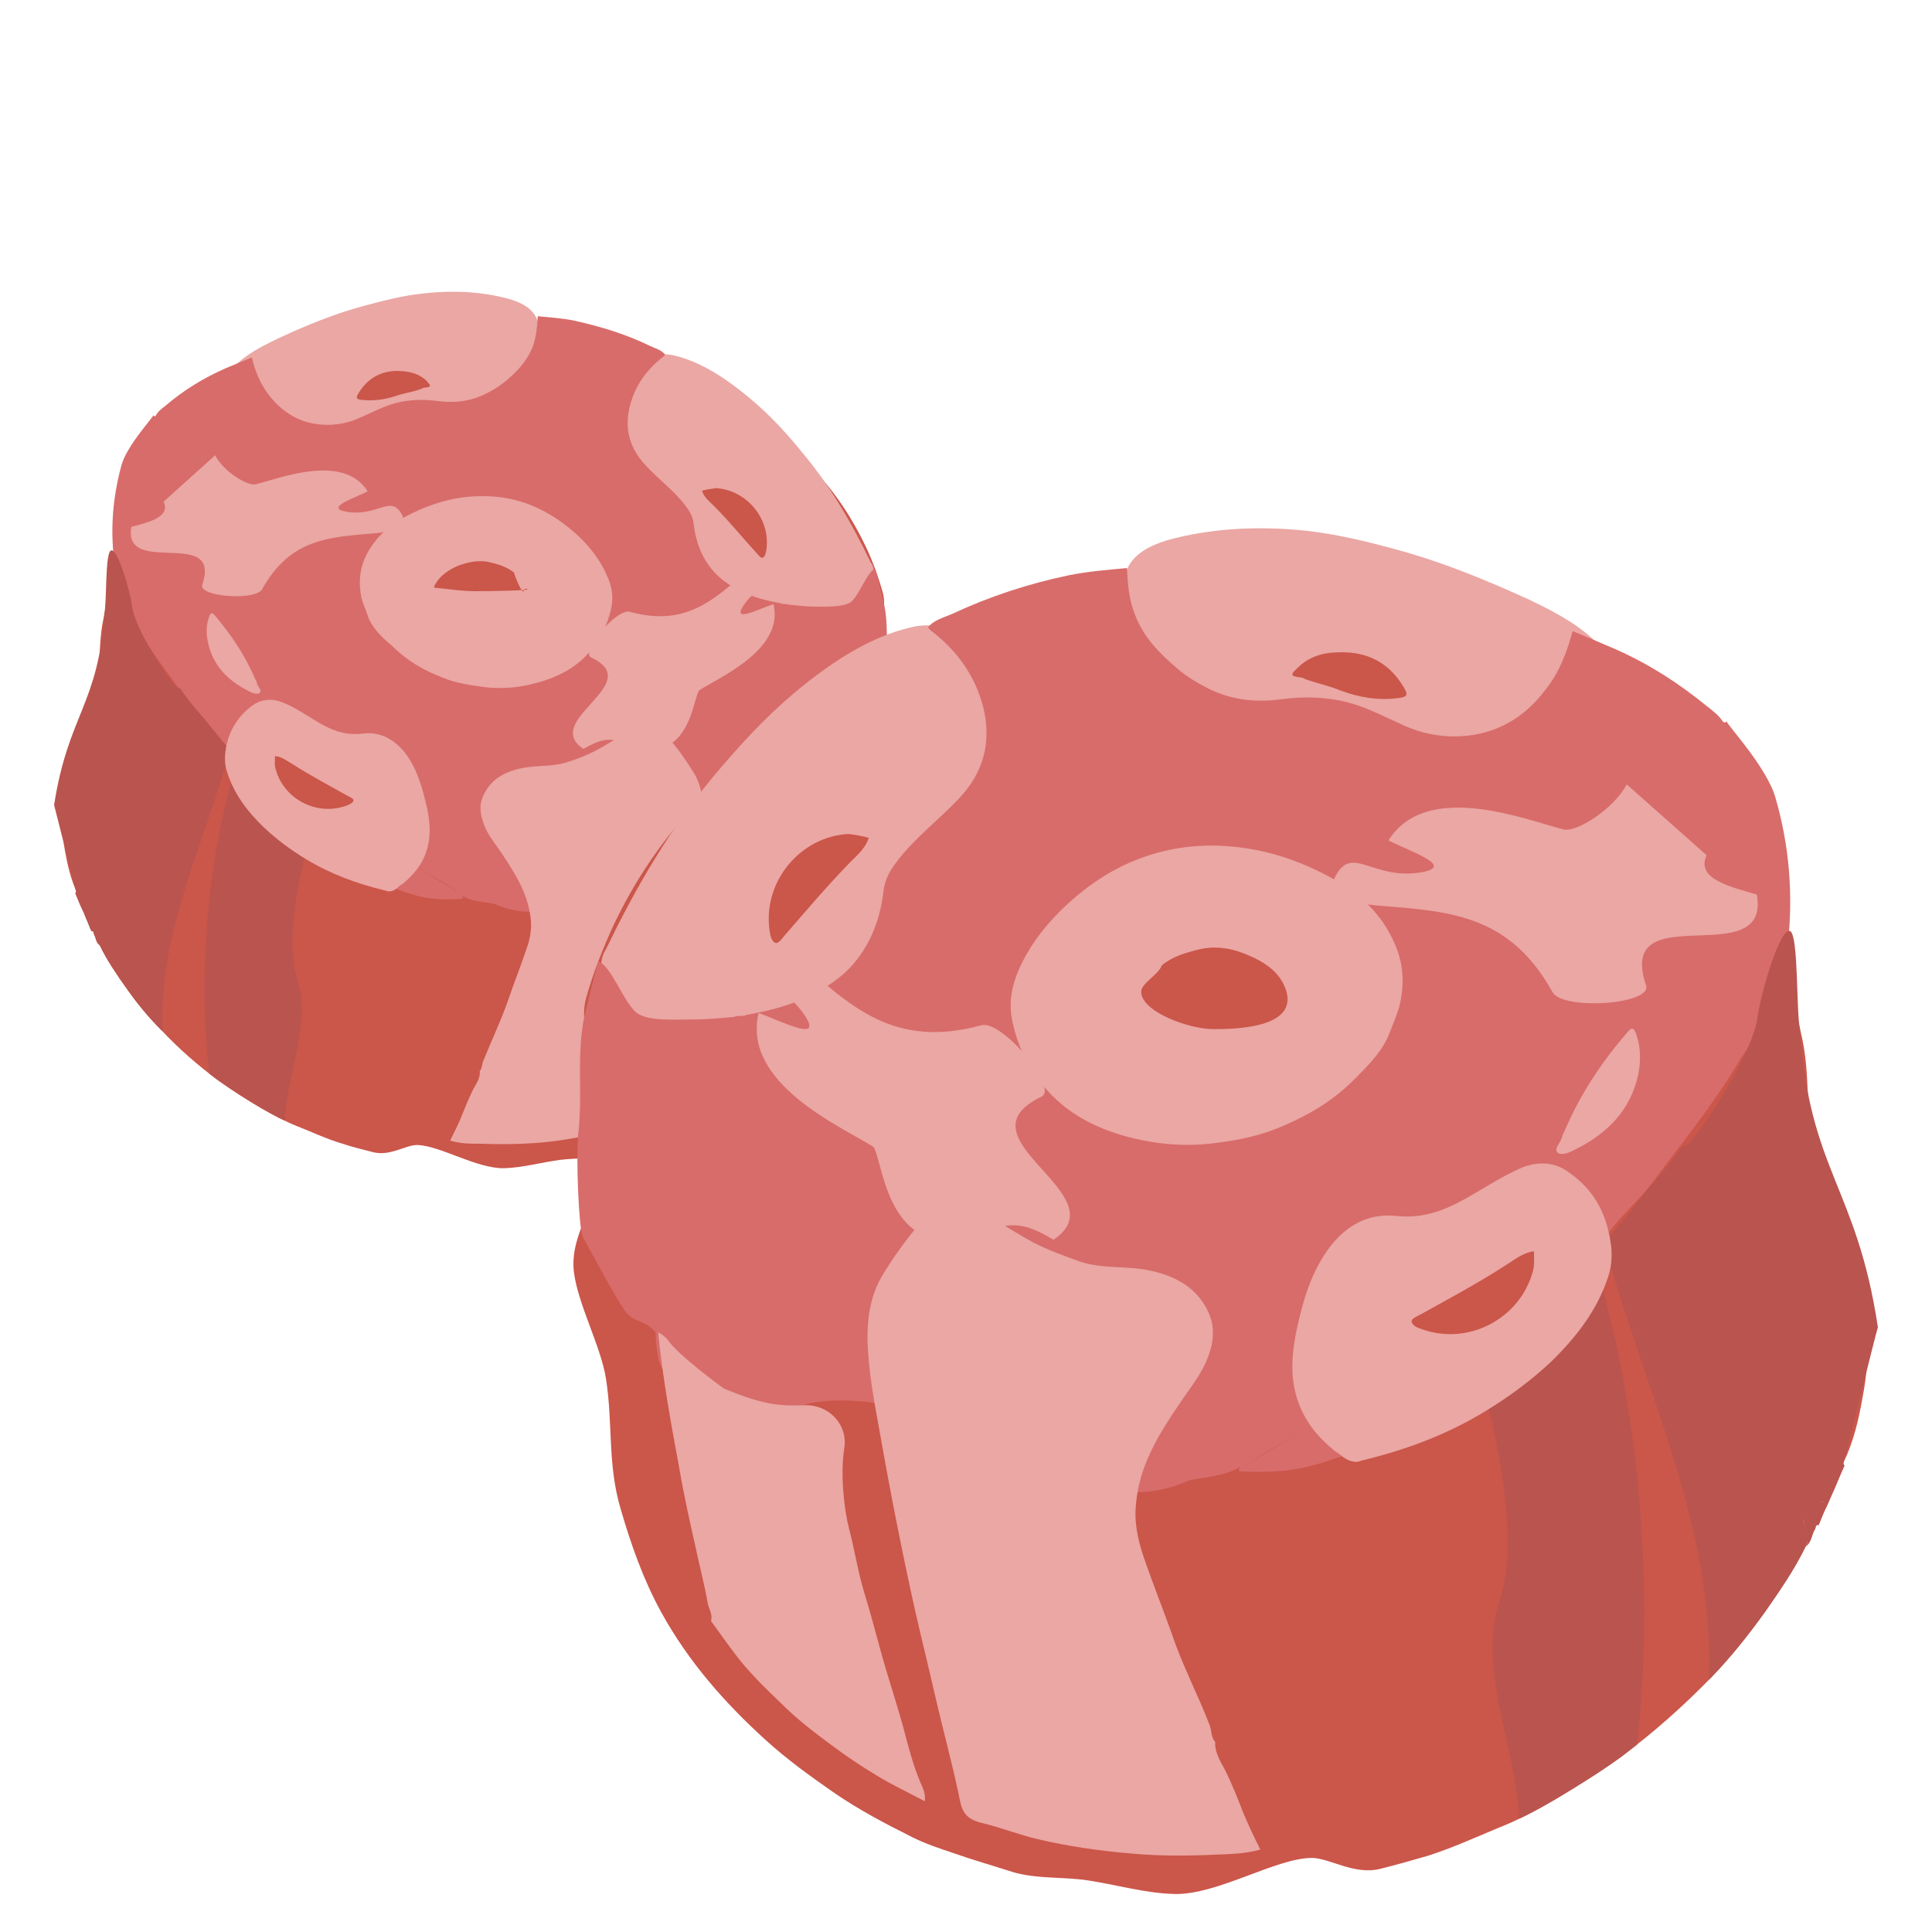 <?xml version="1.0" encoding="utf-8"?>
<!-- Generator: Adobe Illustrator 22.0.0, SVG Export Plug-In . SVG Version: 6.00 Build 0)  -->
<svg version="1.1" id="Layer_1" xmlns="http://www.w3.org/2000/svg" xmlns:xlink="http://www.w3.org/1999/xlink" x="0px" y="0px"
	 viewBox="0 0 300 300" style="enable-background:new 0 0 300 300;" xml:space="preserve">
<style type="text/css">
	.st0{fill:#E08086;}
	.st1{fill:#B73E1D;}
	.st2{fill:#DD9225;}
	.st3{fill:#E27E3B;}
	.st4{fill:#2581A4;}
	.st5{fill:#3C9656;}
	.st6{fill:#B7533B;}
	.st7{fill:#9B5829;}
	.st8{fill:#F2E044;}
	.st9{fill:#5C3E6D;}
	.st10{fill:#CCA44C;}
	.st11{fill:#C16938;}
	.st12{fill:#2E7B45;}
	.st13{fill:#DD7258;}
	.st14{fill:#EF8379;}
	.st15{fill:#895E40;}
	.st16{fill:#90777A;}
	.st17{fill:#F9FAEB;}
	.st18{fill:#E2DCC4;}
	.st19{fill:#FFFEFE;}
	.st20{fill:#907F77;}
	.st21{fill:#51683C;}
	.st22{fill:#B8AFAC;}
	.st23{fill:#96806C;}
	.st24{fill:#C5BBB3;}
	.st25{fill:#7B6453;}
	.st26{fill:#634B36;}
	.st27{fill:#4F2E18;}
	.st28{fill:#93847E;}
	.st29{fill:#715338;}
	.st30{fill:#CABEB5;}
	.st31{fill:#6E5542;}
	.st32{fill:#BBA999;}
	.st33{fill:#7F6E68;}
	.st34{fill:#A29590;}
	.st35{fill:#513B2D;}
	.st36{fill:#637550;}
	.st37{fill:#847146;}
	.st38{fill:#6D5D3C;}
	.st39{fill:#729289;}
	.st40{fill:#359182;}
	.st41{fill:#46AC9D;}
	.st42{fill:#298777;}
	.st43{fill:#296355;}
	.st44{fill:#0E3329;}
	.st45{fill:#3F9687;}
	.st46{fill:#E48555;}
	.st47{fill:#F59159;}
	.st48{fill:#DADADA;}
	.st49{fill:#921428;}
	.st50{fill:#A8122E;}
	.st51{fill:#B21530;}
	.st52{fill:#B2B294;}
	.st53{fill:#DBD9C1;}
	.st54{fill:#D5D8BA;}
	.st55{fill:#EFEED8;}
	.st56{fill:#59AD6D;}
	.st57{fill:#83B967;}
	.st58{fill:#8FC07C;}
	.st59{fill:#86C95D;}
	.st60{fill:#94D07A;}
	.st61{fill:#9CD47C;}
	.st62{fill:#72B452;}
	.st63{fill:#7CB461;}
	.st64{fill:#419155;}
	.st65{fill:#2C8245;}
	.st66{fill:#4CA664;}
	.st67{fill:#7E4545;}
	.st68{fill:#8B4A48;}
	.st69{fill:#864646;}
	.st70{fill:#964D4D;}
	.st71{fill:#BB9F93;}
	.st72{fill:#E0B15C;}
	.st73{fill:#BB9248;}
	.st74{fill:#D3A54A;}
	.st75{fill:#F4C55F;}
	.st76{fill:#D8A745;}
	.st77{fill:#E9B94E;}
	.st78{fill:#F0CC84;}
	.st79{fill:#DDB366;}
	.st80{fill:#EBC169;}
	.st81{fill:#E2B864;}
	.st82{fill:#CDA55D;}
	.st83{fill:#ECCA8E;}
	.st84{fill:#ECDEC4;}
	.st85{fill:#D0C392;}
	.st86{fill:#EEE4D3;}
	.st87{fill:#DDCCAF;}
	.st88{fill:#7FAA52;}
	.st89{fill:#90C161;}
	.st90{fill:#AACF81;}
	.st91{fill:#E0CB90;}
	.st92{fill:#F3DF9D;}
	.st93{fill:#F7F1D6;}
	.st94{fill:#F6E8BF;}
	.st95{fill:#1E1E1E;}
	.st96{fill:#E9E6E2;}
	.st97{fill:#CB564A;}
	.st98{fill:#D86C6A;}
	.st99{fill:#CB4634;}
	.st100{fill:#CA4634;}
	.st101{fill:#9E3022;}
	.st102{fill:#DF7B60;}
	.st103{fill:#C94533;}
	.st104{fill:#9F3021;}
	.st105{fill:#E0785E;}
	.st106{fill:#E17A60;}
	.st107{fill:#E27A60;}
	.st108{fill:#CA4735;}
	.st109{fill:#DD8675;}
	.st110{fill:#DC7C6D;}
	.st111{fill:#C94A36;}
	.st112{fill:#C94634;}
	.st113{fill:#CA4633;}
	.st114{fill:#C94834;}
	.st115{fill:#DF765C;}
	.st116{fill:#9D3122;}
	.st117{fill:#E07B60;}
	.st118{fill:#B53A2A;}
	.st119{fill:#C94734;}
	.st120{fill:#A03021;}
	.st121{fill:#DD806B;}
	.st122{fill:#DE8170;}
	.st123{fill:#EAA7A4;}
	.st124{fill:#E5D6D2;}
	.st125{fill:#F0A7B4;}
	.st126{fill:#A06267;}
	.st127{fill:#9F6467;}
	.st128{fill:#BA544F;}
	.st129{fill:#D69578;}
	.st130{fill:#DDA792;}
	.st131{fill:#91443A;}
	.st132{fill:#9B5148;}
	.st133{fill:#E7A2A9;}
	.st134{fill:#8C411D;}
	.st135{fill:#9E5029;}
	.st136{fill:#6F2913;}
	.st137{fill:#A9594A;}
	.st138{fill:#C07161;}
	.st139{fill:#5F801B;}
	.st140{fill:#409658;}
	.st141{fill:#AF665A;}
	.st142{fill:#712912;}
	.st143{fill:#CE847C;}
	.st144{fill:#B05932;}
	.st145{fill:#C97D71;}
	.st146{fill:#DF8551;}
	.st147{fill:#E58751;}
	.st148{fill:#834023;}
	.st149{fill:#8B431F;}
	.st150{fill:#E68751;}
	.st151{fill:#9E5A51;}
	.st152{fill:#EED4C6;}
	.st153{fill:#E1C5B0;}
	.st154{fill:#CDB3A1;}
	.st155{fill:#ECC0A2;}
	.st156{fill:#F4DECE;}
	.st157{fill:#F1D3BF;}
	.st158{fill:#DFBE94;}
	.st159{fill:#F1B6A8;}
	.st160{fill:#D36A74;}
	.st161{fill:#F5AEAD;}
	.st162{fill:#F1B1AE;}
	.st163{fill:#CC404E;}
	.st164{fill:#D55E66;}
	.st165{fill:#CB6A6C;}
	.st166{fill:#F4D8C3;}
	.st167{fill:#F5AEAB;}
	.st168{fill:#F27F89;}
	.st169{fill:#F4CCC0;}
	.st170{fill:#EE5A6D;}
	.st171{fill:#EDC8B4;}
	.st172{fill:#CD968B;}
	.st173{fill:#D29F93;}
	.st174{fill:#F2DCC5;}
	.st175{fill:#E2C5C5;}
	.st176{fill:#EE7D79;}
	.st177{fill:#EB6765;}
	.st178{fill:#DB4144;}
	.st179{fill:#F39E96;}
	.st180{fill:#F58A84;}
	.st181{fill:#EC6967;}
	.st182{fill:#E05656;}
	.st183{fill:#D42C2C;}
	.st184{fill:#D93435;}
	.st185{fill:#F2A19A;}
	.st186{fill:#F3AFA9;}
	.st187{fill:#E47875;}
	.st188{fill:#C94442;}
	.st189{fill:#E45F56;}
	.st190{fill:#F2E6E0;}
	.st191{fill:#F0E0D3;}
	.st192{fill:#F3D7CF;}
	.st193{fill:#F2D5CB;}
	.st194{fill:#F1D2C5;}
	.st195{fill:#EFE4DD;}
	.st196{fill:#F2DBD4;}
	.st197{fill:#F5D5C5;}
	.st198{fill:#F3C8B8;}
	.st199{fill:#F1C3B8;}
	.st200{fill:#F4CFBC;}
	.st201{fill:#F3C9BD;}
	.st202{fill:#F4C9BD;}
	.st203{fill:#F4D1C5;}
	.st204{fill:#F2B7A9;}
	.st205{fill:#F4D2C6;}
	.st206{fill:#F4CFBD;}
	.st207{fill:#F2C5B9;}
	.st208{fill:#F3C7B8;}
	.st209{fill:#F4CCBF;}
	.st210{fill:#F2CEBE;}
	.st211{fill:#F3BDAD;}
	.st212{fill:#F2B2A2;}
	.st213{fill:#F4B8A7;}
	.st214{fill:#F5B3A1;}
	.st215{fill:#F0B6A8;}
	.st216{fill:#F3B7AD;}
	.st217{fill:#F19787;}
	.st218{fill:#F28F7C;}
	.st219{fill:#F2C9B5;}
	.st220{fill:#EEAE9A;}
	.st221{fill:#F5928B;}
	.st222{fill:#F5968C;}
	.st223{fill:#F6B5A5;}
	.st224{fill:#F38F85;}
	.st225{fill:#F5988B;}
	.st226{fill:#F2B39C;}
	.st227{fill:#F0BA9D;}
	.st228{fill:#F1B39C;}
	.st229{fill:#EF9189;}
	.st230{fill:#EF9A90;}
	.st231{fill:#E59489;}
	.st232{fill:#EEAB9A;}
	.st233{fill:#F1A195;}
	.st234{fill:#A2C5C5;}
	.st235{fill:#8AADAC;}
	.st236{fill:#B17139;}
	.st237{fill:#AB6B4B;}
	.st238{fill:#BF7D60;}
	.st239{fill:#C98426;}
	.st240{fill:#C6743C;}
	.st241{fill:#CEAA83;}
	.st242{fill:#C8662A;}
	.st243{fill:#AA6B4B;}
	.st244{fill:#EEE166;}
	.st245{fill:#CC5A40;}
	.st246{fill:#CEAA82;}
	.st247{fill:#C1573E;}
	.st248{fill:#3A9656;}
	.st249{fill:#46A35F;}
	.st250{fill:#44A160;}
	.st251{fill:#288245;}
	.st252{fill:#4C345B;}
	.st253{fill:#6F5182;}
	.st254{fill:#382447;}
	.st255{fill:#482D59;}
	.st256{fill:#56386B;}
	.st257{fill:#A85C36;}
	.st258{fill:#FAE19C;}
	.st259{fill:#B5DAD7;}
	.st260{fill:#F2E3C1;}
	.st261{fill:#F6E2AF;}
	.st262{fill:#F7D989;}
	.st263{fill:#E5A045;}
	.st264{fill:#F8E28F;}
	.st265{fill:#F9E198;}
	.st266{fill:#F2B22C;}
	.st267{fill:#F3B124;}
	.st268{fill:#C68226;}
	.st269{fill:#E09E46;}
	.st270{fill:#E2C888;}
	.st271{fill:#D3CA23;}
	.st272{fill:#DDB3B1;}
	.st273{fill:#165229;}
	.st274{fill:#E4E4E4;}
	.st275{fill:#DCDEBD;}
	.st276{fill:#DABBB4;}
	.st277{fill:#BAAF24;}
	.st278{fill:#BA5138;}
	.st279{fill:#9B3C2C;}
	.st280{fill:#D86F6A;}
	.st281{fill:#B4B3B3;}
	.st282{fill:#C8B167;}
	.st283{fill:#F8D776;}
	.st284{fill:#E34340;}
	.st285{fill:#A36720;}
	.st286{fill:#F0E3C5;}
	.st287{fill:#C17B1B;}
	.st288{fill:#E5A65C;}
	.st289{fill:#E2A14B;}
	.st290{fill:#CAE4E1;}
	.st291{fill:#97C4BF;}
	.st292{fill:#80AAA4;}
	.st293{fill:#C5DFDB;}
	.st294{fill:#ABC9C4;}
	.st295{fill:#A8453C;}
	.st296{fill:#35180D;}
	.st297{fill:#F76253;}
	.st298{fill:#69210D;}
	.st299{fill:#8E2614;}
	.st300{fill:#822914;}
	.st301{fill:#F1E99F;}
	.st302{fill:#CEBB31;}
	.st303{fill:#F7F8DB;}
	.st304{fill:#D3E8E5;}
	.st305{fill:#BFDCD6;}
	.st306{fill:#441D11;}
	.st307{fill:#726933;}
	.st308{fill:none;stroke:#726933;stroke-width:0.5;stroke-miterlimit:10;}
	.st309{fill:none;stroke:#726933;stroke-width:2;stroke-miterlimit:10;}
	.st310{fill:#736933;}
	.st311{fill:#E4955E;}
	.st312{fill:#CE763A;}
	.st313{fill:#F5AC79;}
	.st314{fill:#D3C4C1;}
	.st315{fill:#E9D8D4;}
	.st316{fill:#A8112E;}
	.st317{fill:#5E5655;}
	.st318{fill:#F2EDD3;}
	.st319{fill:#D6C7C4;}
	.st320{fill:#EBDFDC;}
</style>
<g>
	<g>
		<g>
			<path class="st97" d="M11.7,138.7c0.4,1,0.8,2,1.3,3c0.1,0.3,0.3,0.7,0.4,1c0.2-0.4,0.5-0.4,0.8-0.3c-0.3-0.1-0.6-0.1-0.8,0.3
				c0.3,0.6,0.5,1.3,0.8,1.9c0.4-0.1,0.3,0.3,0.4,0.5c0.3,0.5,0.3,1.3,0.9,1.7c-0.1-0.2-0.2-0.3-0.2-0.5c0,0.2,0.2,0.3,0.2,0.5
				c1.1,2.3,2.6,4.5,4.1,6.6c1.6,2.3,3.4,4.5,5.4,6.5c2.7,2.9,5.7,5.5,8.9,7.9c2.1,1.5,4.3,2.9,6.5,4.2c1.9,1.1,3.8,2.1,5.8,2.9
				c2.3,0.9,4.6,2,7,2.7c1.5,0.5,3.1,0.9,4.7,1.3c2.6,0.7,5.1-1.1,6.8-1.1c3.5,0,9.3,3.7,13.6,3.6c3-0.1,5.7-0.9,8.7-1.3
				c2.4-0.3,5.1-0.1,7.5-0.8c2-0.6,4-1.2,6-1.9c1.4-0.5,2.7-0.9,4-1.6c2.7-1.4,5.4-2.8,7.9-4.5c2.4-1.6,4.6-3.3,6.8-5.2
				c4.1-3.7,7.7-7.8,10.4-12.7c1.8-3.2,3-6.7,4-10.3c1.3-4.5,0.7-8.5,1.4-13c0.5-3.3,2.9-7.5,3.2-10.7c0.4-3.7-2.4-6.3-2.1-10.1
				c0.2-2.7,0.7-7.1,0.5-9.9c-0.3-2.7,1.2-4.6,0.5-7.3c-0.7-2.5-1.6-5-2.7-7.3c-2.1-4.4-4.8-8.5-8.2-12c-3.8-3.9-8.2-7-13.4-8.8
				c-1.1-0.4-2.2-0.7-3.3-0.9c-0.7-0.1-1.7-3.5-2.1-3.9c-2.1-1.8-9.1-3.5-9.6-3.7c0,0,0,0,0,0c-0.4-0.2-1.6-1-1.9-1.1
				c0,0-3.2-2.7-4.5-3.1c-3.8-1.3-8.3-0.7-12.3-0.1c-0.7,0.1-1.4,0.3-2.1,0.5c-0.6,0.2-1-0.3-1.4-0.5c-3.5-2.2-7.3-3.2-11.4-3.5
				c-2.8-0.2-5.6,0.2-8.3,1c-1.2,0.3-2.5,0.6-3.7,1.2c0,0-0.1-0.1-0.2-0.1c-1.4,0.6-2.8,1.2-4.2,1.8c-0.4,0.6-1.1,0.7-1.6,1.1
				c-1.1,0.8-2.2,1.5-3.1,2.4c-0.3,0.3-0.6,0.4-0.9,0.5c-2,0.8-4,1.6-5.8,2.7c-3.4,2-6.5,4.3-9.2,7.2c-1.3,1.4-2.5,3-3.7,4.5
				c-1.3,1.6-1.7,3.5-2.2,5.4c-0.9,3.5-1.8,7-2.7,10.5c-0.9,3.2-1.6,6.4-2.4,9.6c-1.1,4.3-0.4,8.7-1.4,13.1c-0.7,3-3.1,5.8-3.6,8.8
				c-0.5,2.6-1,5.2-1.4,7.8c-0.3,2.3-0.1,4.7,0.3,7c0.4,2.2,0.9,4.3,1.8,6.3C11.8,138.5,11.8,138.6,11.7,138.7z M96.3,55.2
				c-0.1,0.2-0.1,0.3,0,0.6c0,0,0,0,0,0.1C96.1,55.7,96.1,55.5,96.3,55.2z M96.9,55.9 M97.1,58.1c0.9,0,1.3-0.1,1.6-0.4
				c-0.3,0.4-0.7,0.5-1.4,0.5C97.2,58.1,97.1,58.1,97.1,58.1z M96.8,58.3c0-0.1,0-0.1,0-0.2c0-0.1,0.1-0.1,0.1-0.1
				C96.9,58,96.9,58.1,96.8,58.3C96.8,58.2,96.8,58.2,96.8,58.3z M95.6,55.3c0,0.3,0.1,0.7,0.2,1c0,0,0-0.1-0.1-0.1
				C95.6,55.8,95.6,55.6,95.6,55.3z M96.4,57.6c0,0.1,0.1,0.2,0.1,0.2c0,0.1,0,0.2-0.1,0.3c0,0,0,0,0-0.1
				C96.4,57.9,96.4,57.8,96.4,57.6z M96.5,58.5C96.5,58.5,96.5,58.5,96.5,58.5C96.6,58.6,96.6,58.6,96.5,58.5
				C96.5,58.5,96.5,58.5,96.5,58.5z M15.6,145.1c0-0.1,0-0.2,0.1-0.2c0.1-0.4,0.2-0.7,0.3-1.1C15.8,144.2,15.7,144.7,15.6,145.1z
				 M15.6,145.2c-0.1,0.3-0.2,0.5-0.2,0.8C15.4,145.7,15.5,145.4,15.6,145.2z"/>
			<path class="st123" d="M135.2,87.3c-3.1-6.4-6.4-12-10.6-17c-2.5-3.1-5.2-6-8.1-8.4c-3.7-3.1-7.6-5.7-11.8-6.7
				c-2.1-0.5-4,0.1-5.8,1.2c-2.2,1.4-3.6,3.6-4.3,6.4c-0.6,2.2-0.1,4.5,1.2,6.8c2,3.3,4.6,6,6.8,9c1.9,2.6,3.2,5.3,3.8,8.5
				c0.8,3.9,3,6.8,6,8.8c3.6,2.3,7.2,2.9,10.9,3.3c2.3,0.2,4.5,0.1,6.5-0.8c2.6-1.2,4.2-3.5,5.2-6.7c0.1-0.4,0.2-0.8,0.3-1.1
				C135.8,89.4,135.9,88.2,135.2,87.3z"/>
			<path class="st123" d="M49.7,68.9c6-2.5,11.7-4.1,17.6-4.6c5.5-0.4,9.8-3.1,13.6-6.6c3.2-3,3.5-5.7,2.4-8.3
				c-0.7-1.5-2.1-2.3-4-2.9c-4.2-1.2-8.8-1.5-13.8-0.9c-3,0.3-6,1.1-9,1.9c-4.5,1.2-8.9,3-13.2,5c-3.4,1.6-6.7,3.4-8.4,6.3
				c-1.9,3.2-2.5,6.2-0.9,8.7c2,3.2,4.9,4.5,10.9,3.2C46.6,70.3,48.4,69.7,49.7,68.9z"/>
			<path class="st124" d="M26,73.8c0.3,0.3,0.3,0,0.4-0.2c1.4-1.4,3.1-2.6,4.7-3.7c2.8-1.9,5.8-3.1,8.9-4.4c-0.2-1.4-0.3-2.7,0-4.4
				C34.1,64.2,29.4,68.3,26,73.8z"/>
			<path class="st125" d="M39,80.2c0.1-0.3-0.1-0.5-0.3-0.7c-0.7-0.7-0.8-1.1-0.1-2c0.7-0.9,1.3-1.8,2-2.7c0.2-0.3,0.4-0.7,0.1-0.9
				c-0.2-0.1-0.6,0.1-0.8,0.4c-0.4,0.6-0.9,1.3-1.3,1.9c-0.1,0.1-0.1,0.3-0.3,0.3c-0.1,0-0.2-0.2-0.2-0.4c-0.1-0.7-0.1-1.4-0.2-2.1
				c0-0.4-0.1-0.9-0.6-0.9c-0.6,0-0.3,0.6-0.2,0.9c0.3,1.9,0.2,3.8,0.8,5.6C38.2,79.7,38.3,80.5,39,80.2z"/>
			<path class="st126" d="M115.4,100c0.4,0.1,0.7,0.1,1.1,0.2c-0.4-1.1,0.7-0.7,1.1-1c0.1-0.1,0.6,0.1,0.6-0.2
				c0-0.3-0.5-0.4-0.8-0.3c-0.8,0.2-1.6,0.4-1.8,1.4C115.5,99.9,115.4,100,115.4,100z"/>
			<path class="st127" d="M259.3,227.5c0.3-0.2,0.6-0.4,0.7-0.7c-0.8,0.1-0.6-0.4-0.4-0.8c0.3-0.6,0.9-0.6,1.5-0.7
				c0.1,0,0.4,0.3,0.4-0.2c0-0.4-0.2-0.2-0.3-0.3c-1.3-0.1-2.3,0.5-2.2,1.5C258.9,226.8,259.4,227,259.3,227.5z"/>
			<path class="st98" d="M22,98.6c2.7,4.4,5.8,8.3,8.9,12.4c1.5,1.9,3.4,3.5,4.7,5.6c2.4,2,4.6,4.2,7.2,5.7c1.7,1,3.4,1.9,5.1,2.6
				c0.1,0.2,0.3,0.3,0.4,0.5c0.2,0.3,0.7,0.2,0.7,0.7c2.6,1.2,5,2.7,7.5,4.1c0.3,0.1,0.5,0.3,0.8,0.5c-2.7-1.5-5.4-2.9-8.2-4.4
				c0,1.3,0.7,2.3,1.4,3.3c1.5,2.1,3.3,3.9,5.4,5.4c2.9,2,6,3.4,9.3,4.2c2.1,0.5,4.2,0.5,6.3,0.4c0.5,0,0.4-0.2,0.3-0.5
				c1.6,1,3.4,0.9,5.1,1.3c8.4,3.8,16.4-2.8,16.4-2.8c12-6,19.4-5.6,22.1-4.8c0,0,2.9,2,2.9,2c0.2,0.5,0.4-2.1,0.7-2.2
				c1.4-0.4,2.6,1.1,3.9,0.4c1.5-0.8,3-1.5,4.3-2.5c0.7-0.5,1.4-0.9,2.1-1.4c0.6-0.3,0.8-2.9,0.8-3.7c1.2-1.4,2.2-0.9,3.2-2.4
				c1.5-2.3,2.7-4.7,4.1-7.1c0.4-0.7,0.7-7.9,0.5-10.4c-0.5-4,0.2-7.6-0.6-11.6c-0.1-0.6-1.2-5-1.4-5.6c-1.2,0.4-2.5,4.2-3.8,5.2
				c-1.2,0.8-3.7,0.7-5.6,0.7c-1.3,0-2.7-0.2-4-0.3c-0.4-0.2-0.8,0-1.2-0.2c-2.1-0.4-4.3-0.9-6.2-1.9c-1.7-0.8-3.2-1.8-4.4-3.2
				c-1.8-2.1-2.7-4.6-3-7.3c-0.1-1-0.6-1.9-1.2-2.7c-1.8-2.4-4.3-4.2-6.3-6.4c-2.4-2.6-3.3-5.6-2.4-9.1c0.8-3.3,2.7-5.8,5.3-7.8
				c0.1-0.1,0.1-0.2,0.2-0.2c-0.6-0.8-1.6-1-2.4-1.4c-3.7-1.8-7.6-3-11.7-3.9c-1.9-0.4-3.8-0.5-5.7-0.7c-0.1,1.6-0.2,3.2-0.8,4.8
				c-0.9,2.2-2.4,3.8-4.2,5.3c-1,0.8-2.1,1.5-3.2,2c-2.2,1.1-4.6,1.4-7.1,1.1c-2.3-0.3-4.6-0.3-6.8,0.3c-1.9,0.5-3.7,1.5-5.6,2.3
				c-2.2,1-4.6,1.3-7,0.9c-2.9-0.5-5.2-2.1-7-4.4c-1.4-1.8-2.2-3.8-2.7-5.9c-1.4,0.6-2.7,1.1-4.1,1.7c-3.4,1.5-6.5,3.4-9.3,5.8
				c-0.5,0.4-1.1,0.8-1.5,1.5c-0.1,0.2-0.2,0.2-0.4,0c-0.1,0.4-4,4.6-4.9,7.6c-1.3,4.7-1.8,9.6-1.2,14.7
				C17.9,91.1,19.8,94.9,22,98.6z M64.1,134.3c1.6,0.9,3.1,1.8,4.7,2.7c1,0.6,2,1.3,3,1.9C69.2,137.4,66.7,135.8,64.1,134.3z"/>
			<path class="st117" d="M101.8,122.2c-3.1,0.1-5.8,1.3-8.4,2.7c-2.1,1.1-4.3,1.9-6.4,2.9c0,0-0.1,0-0.1,0
				c-0.3,0.3-1.1-0.1-1.1,0.4c0,0.5,0.7,0.7,1.2,1c1.9,1,4,1.2,6.1,0.8c2.7-0.6,5-1.8,6.8-3.9C100.7,124.9,101.4,123.6,101.8,122.2z
				"/>
			<path class="st117" d="M101,140.8c-2.1-0.5-4.1-0.2-6.1,0.3c-1.8,0.5-3.5,1.3-5,2.3c-0.3,0.2-0.7,0.4-0.7,0.7
				c0,0.2,0.5,0.4,0.8,0.6c3.4,1.3,7.9,0.3,10.1-2.6C100.5,141.7,100.4,141.1,101,140.8z"/>
			<path class="st123" d="M39.6,105.4c-1.5-3.6-3.7-6.8-6.2-9.8c-0.3-0.3-0.6-0.7-0.9,0.1C32,97,32,98.4,32.3,99.8
				c0.8,3.6,3.1,5.9,6.3,7.5c0.5,0.3,1.3,0.6,1.7,0.3c0.5-0.4-0.3-0.9-0.4-1.5C39.9,105.9,39.7,105.6,39.6,105.4z"/>
			<path class="st97" d="M109,76.2c0.3,1,1.2,1.7,1.9,2.4c2.3,2.3,4.4,4.9,6.6,7.3c0.3,0.3,0.6,0.8,0.9,0.7c0.4-0.1,0.5-0.7,0.6-1.2
				c0.7-4.9-3.1-9.3-7.8-9.6C110.4,75.9,109.7,76,109,76.2z"/>
			<path class="st97" d="M65.4,60.4c0.2-0.1,0.3-0.2,0.5-0.2c1.2-0.1,1-0.3,0.3-1.1c-1.4-1.3-3.1-1.5-4.8-1.5
				c-2.5,0.1-4.4,1.3-5.7,3.4c-0.5,0.8-0.4,1,0.5,1.1c2,0.2,3.9-0.1,5.8-0.8C63.1,61,64.3,60.8,65.4,60.4
				C65.4,60.4,65.4,60.4,65.4,60.4z"/>
			<g>
				<path class="st128" d="M15.5,146.8c0-0.2-0.2-0.3-0.2-0.5C15.3,146.4,15.4,146.6,15.5,146.8z"/>
				<path class="st128" d="M13.4,142.7c0.2-0.4,0.5-0.4,0.8-0.3C13.9,142.3,13.6,142.3,13.4,142.7z"/>
				<path class="st128" d="M26.5,107.6c-0.6-0.9-1.2-1.8-1.8-2.7c-0.1,2.1,0,4.2,0.2,6.3C25.8,110.2,26.2,108.9,26.5,107.6z"/>
				<path class="st128" d="M15.7,144.9c0,0.1,0,0.2-0.1,0.2c0.1-0.4,0.2-0.9,0.4-1.3C15.8,144.2,15.7,144.5,15.7,144.9z"/>
				<path class="st128" d="M15.6,145.2c-0.1,0.3-0.2,0.5-0.2,0.8C15.4,145.7,15.5,145.4,15.6,145.2z"/>
				<path class="st128" d="M11.7,138.7c0.4,1,0.8,2,1.3,3c0.1,0.3,0.3,0.7,0.4,1c0.2-0.4,0.5-0.4,0.8-0.3c-0.3-0.1-0.6-0.1-0.8,0.3
					c0.3,0.6,0.5,1.3,0.8,1.9c0.4-0.1,0.3,0.3,0.4,0.5c0.3,0.5,0.3,1.3,0.9,1.7c-0.1-0.2-0.2-0.3-0.2-0.5c0,0.2,0.2,0.3,0.2,0.5
					c1.1,2.3,2.6,4.5,4.1,6.6c1.6,2.3,3.4,4.5,5.4,6.5c0.1,0.1,0.1,0.1,0.2,0.2c0-0.2,0-0.4,0-0.7c-0.4-15,6.6-28.6,10.5-42.9
					c0,0-2.7-3.3-2.7-3.3c-2.1-2.7-3.2-3.6-5.1-6.4c-0.2,1.3-7-8.9-7.4-12.7c-0.3-2.4-2.3-9.2-3.3-8.6c-0.9,0.5-0.6,8.2-1,9.7
					c-0.9,14.2-5.6,15.7-7.8,29.8c0.1,0.3,3.3,13.1,3.4,13.4C11.8,138.5,11.8,138.6,11.7,138.7z M15.6,145.1c0-0.1,0-0.2,0.1-0.2
					c0.1-0.4,0.2-0.7,0.3-1.1C15.8,144.2,15.7,144.7,15.6,145.1z M15.6,145.2c-0.1,0.3-0.2,0.5-0.2,0.8
					C15.4,145.7,15.5,145.4,15.6,145.2z"/>
				<path class="st128" d="M45.4,123.7c-2.3-1.3-6.4-4.3-8.4-6c-4.8,14.9-6.3,33.9-4.5,49c0.5,0.4,1,0.8,1.5,1.1
					c2.1,1.5,4.3,2.9,6.5,4.2c1.2,0.7,2.4,1.4,3.7,2c0.4-7.6,4.2-15.1,2-21.8c-2.9-8.6,3.1-25.9,3-26
					C47.5,125.5,46.9,124.6,45.4,123.7z"/>
			</g>
			<path class="st123" d="M57.1,95.6c-0.4-1.2-0.8-2-1-2.9c-0.4-2-0.3-4,0.5-5.9c1.3-3,3.6-5.1,6.4-6.6c2.8-1.5,5.9-2.6,9.1-3
				c3.4-0.4,6.8-0.1,10,1.1c3.1,1.2,5.7,3,8.1,5.3c1.7,1.7,3.2,3.7,4.1,5.9c0.7,1.5,1,3.2,0.6,5c-0.6,2.7-1.8,5-3.5,6.9
				c-2.3,2.6-5.4,4-8.7,4.8c-2.4,0.6-4.9,0.8-7.4,0.5c-2.2-0.3-4.5-0.6-6.6-1.5c-2.9-1.1-5.5-2.6-7.8-4.9
				C59.2,98.9,57.7,97.4,57.1,95.6z"/>
			<path class="st97" d="M79.8,88.9c-1.1-0.9-2.5-1.3-3.8-1.6c-1.7-0.4-3.4,0-5,0.6c-1.3,0.6-2.6,1.4-3.4,2.8
				c-0.3,0.5-0.3,0.6,0.3,0.6c2,0.2,3.9,0.5,5.9,0.5c2.4,0,8.4-0.1,8.1-0.3c-0.3-0.2-0.5,0-0.6,0.3C81.1,92.2,80.1,89.9,79.8,88.9z"
				/>
			<path class="st123" d="M74.5,166.3c0.1,1.1-0.5,1.9-1,2.8c-0.7,1.4-1.3,2.9-1.9,4.4c-0.5,1.2-1.1,2.4-1.7,3.6
				c1.5,0.5,3.1,0.5,4.7,0.5c2.8,0.1,5.5,0.1,8.3-0.1c3.1-0.2,6.2-0.7,9.2-1.4c2-0.4,3.9-1.2,5.8-1.7c1.6-0.4,1.9-1.3,2.1-2.7
				c0.7-3.3,1.6-6.6,2.4-9.9c0.7-2.8,1.3-5.6,2-8.4c1.3-5.8,2.4-11.6,3.5-17.5c0.6-3.2,1.2-6.4,1.3-9.7c0-2.2-0.3-4.4-1.6-6.4
				c-1.1-1.8-2.3-3.5-3.7-5.1c-1.6-1.8-3-2.5-5.6-1.4c-2,0.9-3.8,2.2-5.7,3.2c-1.5,0.8-3.1,1.4-4.7,1.9c-2.3,0.7-4.7,0.4-7,0.9
				c-2.7,0.6-4.9,1.8-6,4.6c-0.5,1.2-0.3,2.5,0.1,3.7c0.6,2,2,3.5,3.1,5.2c2,3,3.9,6.1,4.3,9.8c0.2,1.7-0.1,3.3-0.7,4.9
				c-0.9,2.7-2,5.4-2.9,8.1c-1.1,3.1-2.5,6-3.7,9C74.8,165.2,74.9,165.9,74.5,166.3z"/>
			<path class="st123" d="M123.4,131.1c-4.2,1.8-5.9,1.7-8.1,1.7c-2.4-0.1-4.3,1.9-3.9,4.3c0.5,2.8-0.1,6.4-0.4,7.9
				c-0.6,2.2-0.9,4.4-1.5,6.5c-0.6,2-1.1,4.1-1.7,6.2c-0.8,2.8-1.7,5.5-2.4,8.3c-0.4,1.6-0.9,3.3-1.6,4.8c-0.2,0.4-0.3,0.8-0.3,1.5
				c1.7-0.9,3.2-1.6,4.7-2.5c1.6-1,3.2-2,4.7-3.1c1.7-1.3,3.4-2.6,5-4.1c1.6-1.6,3.2-3.1,4.6-4.9c0.8-1.1,1.6-2.2,2.4-3.3
				c-0.2-0.6,0.2-1.2,0.3-1.7c0.4-1.9,0.8-3.8,1.2-5.7c0.6-2.6,1.2-5.2,1.6-7.8c0.8-4.5,1.7-9.1,2.1-13.6c-0.4,0.2-0.7,0.5-1,0.8
				C128,127.7,123.6,131,123.4,131.1z"/>
		</g>
		<path class="st123" d="M25.4,77.9c1.1,2.4-2.3,3.2-5,3.9c-1.4,7.9,14.1-0.1,11,9c-0.6,1.9,8.3,2.5,9.3,0.7
			c4.4-7.9,10.4-8.1,17.6-8.7c1.5-0.1,5-0.9,4.2-2.7c-1.7-3.5-3.7,0.1-8.5-0.6c-3.8-0.6,0.9-2.1,3.1-3.2c-3.8-6-13.7-2-17.4-1.1
			c-1.3,0.3-5-2-6.3-4.5L25.4,77.9z"/>
		<path class="st123" d="M59.9,138.3c-4.6-1.1-8.6-2.6-12.4-4.9c-2.3-1.4-4.5-3-6.5-4.9c-2.5-2.4-4.6-5.1-5.7-8.5
			c-0.6-1.7-0.4-3.4,0.1-5.2c0.7-2.2,2-3.9,3.7-5.2c1.4-1,3-1.2,4.6-0.6c2.4,0.9,4.4,2.5,6.7,3.7c1.9,1,3.8,1.5,6,1.2
			c2.7-0.3,4.8,0.9,6.5,3c1.9,2.5,2.7,5.5,3.4,8.5c0.4,1.9,0.6,3.8,0.2,5.7c-0.5,2.5-1.9,4.4-3.8,6c-0.2,0.2-0.5,0.3-0.7,0.5
			C61.3,138.3,60.6,138.6,59.9,138.3z"/>
		<path class="st123" d="M96.9,115.4c-2.4-1-3.9-0.5-6.3,0.9c-6.7-4.5,9.9-10.1,1.2-14.2c-1.8-0.9,4-7.7,6-7.1
			c8.7,2.4,13.1-1.9,18.5-6.6c1.1-1,4.1-3,4.8-1.1c1.3,3.7-2.7,2.6-5.5,6.5c-2.2,3.1,2.1,0.8,4.5,0c1.7,6.9-8,11.2-11.4,13.3
			C107.5,107.7,107.5,119.8,96.9,115.4z"/>
		<path class="st97" d="M42.7,117.4c1.1,0.1,1.9,0.8,2.8,1.3c2.8,1.8,5.7,3.3,8.5,4.9c0.4,0.2,0.9,0.4,0.9,0.7
			c-0.1,0.4-0.6,0.6-1.1,0.8c-4.7,1.7-9.8-1.1-11-5.7C42.6,118.9,42.7,118.2,42.7,117.4z"/>
	</g>
	<g>
		<g>
			<path class="st97" d="M286.3,227c1.5-3.1,2.3-6.5,2.9-9.9c0.7-3.6,1-7.2,0.5-10.8c-0.6-4.1-1.4-8.1-2.2-12.1
				c-0.9-4.6-4.6-9.1-5.7-13.7c-1.6-6.7-0.5-13.6-2.2-20.3c-1.3-5-2.4-10-3.7-14.9c-1.5-5.4-2.8-10.9-4.2-16.4
				c-0.8-3-1.5-5.9-3.5-8.4c-1.9-2.4-3.6-4.8-5.7-7.1c-4.2-4.5-9.1-8-14.4-11.2c-2.9-1.7-6-2.9-9.1-4.2c-0.5-0.2-1-0.4-1.4-0.8
				c-1.4-1.5-3.2-2.6-4.9-3.8c-0.8-0.6-2-0.7-2.6-1.6c-2.2-0.9-4.4-1.8-6.5-2.8c-0.1,0.1-0.3,0.2-0.3,0.2c-1.8-0.9-3.8-1.3-5.7-1.8
				c-4.3-1.2-8.6-1.8-13-1.5c-6.3,0.4-12.3,2-17.7,5.4c-0.6,0.4-1.1,1.2-2.1,0.9c-1.1-0.4-2.2-0.6-3.3-0.8c-6.2-1-13.3-1.9-19.2,0.1
				c-2,0.7-6.9,4.9-7,4.9c-0.5,0.1-2.4,1.3-2.9,1.6c0,0,0,0,0,0c-0.7,0.4-11.6,3-14.9,5.8c-0.8,0.7-2.3,5.9-3.3,6.1
				c-1.8,0.2-3.5,0.8-5.2,1.3c-8.1,2.8-15,7.6-20.9,13.7c-5.3,5.5-9.5,11.8-12.8,18.7c-1.7,3.7-3.2,7.5-4.3,11.4
				c-1.1,4.1,1.1,7,0.7,11.3c-0.4,4.3,0.5,11.1,0.7,15.4c0.4,5.8-3.9,9.8-3.3,15.7c0.6,5.1,4.2,11.6,5,16.7
				c1.1,7.1,0.2,13.3,2.3,20.3c1.6,5.5,3.5,10.9,6.3,16c4.2,7.6,9.8,14,16.2,19.8c3.3,3,6.9,5.6,10.5,8.1c3.9,2.7,8.1,4.9,12.3,7
				c2,1,4.1,1.7,6.2,2.4c3.1,1.1,6.3,2,9.4,3c3.7,1.1,7.9,0.7,11.7,1.3c4.6,0.7,8.8,2,13.5,2.1c6.6,0.1,15.7-5.6,21.2-5.6
				c2.7,0,6.6,2.7,10.6,1.7c2.4-0.6,4.9-1.3,7.3-2c3.8-1.2,7.3-2.8,10.9-4.3c3.1-1.2,6.1-2.8,9-4.5c3.5-2.1,6.9-4.2,10.2-6.6
				c5-3.7,9.6-7.8,13.9-12.2c3.1-3.2,5.8-6.6,8.4-10.2c2.3-3.3,4.6-6.6,6.4-10.3c0.1-0.3,0.2-0.5,0.3-0.8c0,0.3-0.1,0.5-0.3,0.8
				c0.9-0.6,0.9-1.8,1.4-2.6c0.2-0.2,0-0.8,0.6-0.7c0.4-1,0.8-2,1.3-3c-0.4-0.6-0.8-0.6-1.3-0.5c0.5-0.2,0.9-0.1,1.3,0.5
				c0.2-0.5,0.5-1.1,0.7-1.6c0.7-1.5,1.3-3.1,2-4.6C286.2,227.3,286.2,227.2,286.3,227z M154.7,98.5c0,0,0-0.1,0.1-0.1
				c0.2-0.4,0.2-0.7,0-0.9C155.1,97.8,155,98.3,154.7,98.5z M153.7,98.5 M153.2,102c-1,0.1-1.7-0.2-2.2-0.7c0.4,0.4,1.1,0.6,2.5,0.6
				C153.4,101.9,153.3,102,153.2,102z M153.8,102.1c0-0.2-0.1-0.3-0.2-0.3c0.1,0,0.2-0.1,0.2,0.1C153.8,102,153.8,102.1,153.8,102.1
				C153.8,102.1,153.8,102.1,153.8,102.1z M155.5,98.9c0,0.1-0.1,0.1-0.1,0.2c0.2-0.5,0.3-1,0.4-1.5C155.8,98,155.7,98.4,155.5,98.9
				z M154.5,101.9C154.5,101.9,154.6,101.9,154.5,101.9c-0.1-0.1-0.1-0.2-0.1-0.3c0-0.1,0.1-0.3,0.1-0.4
				C154.5,101.4,154.5,101.6,154.5,101.9z M154.4,102.6C154.2,102.7,154.2,102.7,154.4,102.6C154.4,102.6,154.4,102.6,154.4,102.6
				C154.4,102.6,154.4,102.6,154.4,102.6z M279.8,235.4c0.2,0.5,0.4,1.1,0.5,1.6c0,0.1,0.1,0.2,0.1,0.4
				C280.2,236.7,280,236.1,279.8,235.4z M280.8,238.8c-0.1-0.4-0.3-0.8-0.4-1.3C280.5,237.9,280.7,238.3,280.8,238.8z"/>
			<path class="st123" d="M94.1,147.4c4.8-10,10-18.7,16.4-26.5c4-4.8,8.1-9.3,12.6-13.1c5.8-4.9,11.9-8.9,18.4-10.4
				c3.3-0.8,6.2,0.1,9,1.9c3.5,2.2,5.5,5.6,6.7,10c0.9,3.4,0.2,7.1-1.9,10.5c-3.1,5.1-7.2,9.3-10.7,14.1c-2.9,4-5,8.3-6,13.3
				c-1.2,6.1-4.6,10.7-9.3,13.7c-5.6,3.6-11.3,4.6-16.9,5.1c-3.6,0.3-7,0.2-10.1-1.3c-4-1.9-6.6-5.5-8.1-10.4
				c-0.2-0.6-0.2-1.2-0.4-1.7C93.2,150.7,93.1,148.9,94.1,147.4z"/>
			<path class="st123" d="M227.3,118.8c-9.4-3.9-18.2-6.4-27.4-7.1c-8.5-0.6-15.3-4.8-21.2-10.3c-4.9-4.6-5.5-8.8-3.7-13
				c1-2.3,3.3-3.6,6.2-4.5c6.5-1.8,13.7-2.3,21.5-1.5c4.6,0.5,9.3,1.6,14,2.9c7.1,1.9,13.9,4.7,20.5,7.7c5.3,2.5,10.4,5.3,13.1,9.8
				c2.9,4.9,3.9,9.7,1.5,13.6c-3.1,4.9-7.6,7-17,5C232,120.9,229.3,120,227.3,118.8z"/>
			<path class="st124" d="M264.1,126.3c-0.4,0.5-0.5,0-0.7-0.2c-2.2-2.2-4.8-4-7.3-5.7c-4.3-2.9-9.1-4.8-13.8-6.8
				c0.3-2.1,0.4-4.3,0-6.8C251.6,111.4,258.8,117.8,264.1,126.3z"/>
			<path class="st125" d="M243.9,136.3c-0.2-0.5,0.1-0.8,0.5-1.1c1.2-1,1.2-1.8,0.2-3c-1.1-1.4-2.1-2.8-3.1-4.3
				c-0.3-0.4-0.7-1.1-0.1-1.4c0.4-0.2,1,0.1,1.3,0.6c0.7,1,1.4,2,2.1,2.9c0.1,0.2,0.2,0.5,0.5,0.4c0.2-0.1,0.3-0.4,0.3-0.6
				c0.1-1.1,0.2-2.2,0.3-3.3c0.1-0.6,0.2-1.4,0.9-1.4c0.9,0,0.5,0.9,0.4,1.4c-0.5,2.9-0.2,5.9-1.3,8.7
				C245.2,135.6,245,136.7,243.9,136.3z"/>
			<path class="st126" d="M125,167.2c-0.6,0.1-1.1,0.2-1.7,0.2c0.7-1.7-1.1-1.1-1.7-1.6c-0.1-0.2-1,0.2-0.9-0.4
				c0.1-0.5,0.7-0.6,1.3-0.5c1.3,0.3,2.4,0.6,2.8,2.1C124.7,167.1,124.9,167.1,125,167.2z"/>
			<path class="st98" d="M277.6,146.8c0.9-8,0.2-15.7-1.9-22.9c-1.3-4.7-7.4-11.2-7.6-11.9c-0.2,0.3-0.4,0.2-0.6,0
				c-0.6-0.9-1.5-1.6-2.4-2.3c-4.4-3.6-9.2-6.7-14.5-9c-2.1-0.9-4.2-1.8-6.4-2.7c-0.9,3.3-2.1,6.5-4.3,9.2c-2.8,3.7-6.4,6.1-11,6.9
				c-3.7,0.6-7.4,0.1-10.8-1.4c-2.9-1.3-5.7-2.8-8.7-3.6c-3.4-0.9-7-1-10.6-0.5c-3.8,0.5-7.5,0.1-11-1.6c-1.8-0.9-3.5-1.9-5-3.2
				c-2.7-2.3-5.2-4.8-6.5-8.2c-1-2.4-1.2-4.9-1.3-7.4c-3,0.3-5.9,0.5-8.9,1.1c-6.3,1.3-12.4,3.3-18.2,6c-1.3,0.6-2.8,0.9-3.8,2.1
				c0.1,0.1,0.2,0.3,0.3,0.4c4.1,3.1,7,7,8.3,12.1c1.3,5.4,0,10.1-3.8,14.1c-3.2,3.4-7,6.2-9.8,10c-1,1.3-1.7,2.7-1.9,4.3
				c-0.5,4.3-1.9,8.1-4.7,11.4c-1.9,2.2-4.3,3.7-6.9,5c-3.1,1.5-6.4,2.3-9.7,2.9c-0.6,0.3-1.3,0-1.9,0.3c-2.1,0.2-4.2,0.4-6.3,0.4
				c-3,0-7,0.3-8.8-1c-2-1.5-4-7.4-6-8c-0.3,0.9-2,7.8-2.2,8.7c-1.2,6.1-0.2,11.8-0.9,18c-0.4,3.8,0.1,15.1,0.7,16.1
				c2.1,3.7,4,7.5,6.3,11.1c1.5,2.4,3.2,1.5,5,3.7c0,1.2,0.3,5.2,1.2,5.7c1.1,0.7,2.2,1.4,3.3,2.2c2.1,1.5,4.5,2.6,6.7,3.8
				c2,1,3.9-1.4,6-0.7c0.4,0.1,0.9,4.2,1.1,3.4c0,0,4.5-3.1,4.5-3.1c4.2-1.3,15.7-1.9,34.4,7.4c0,0,12.5,10.2,25.6,4.3
				c2.6-0.6,5.5-0.6,7.9-2.1c-0.2,0.5-0.3,0.7,0.5,0.7c3.3,0.1,6.6,0.1,9.8-0.7c5.2-1.2,10.1-3.4,14.5-6.5c3.3-2.3,6-5.2,8.4-8.4
				c1.1-1.5,2.2-3.2,2.2-5.2c-4.3,2.3-8.5,4.5-12.7,6.8c0.4-0.2,0.8-0.5,1.3-0.7c3.9-2.1,7.7-4.4,11.6-6.3c-0.1-0.8,0.7-0.7,1-1.1
				c0.2-0.3,0.4-0.5,0.6-0.7c2.7-1.1,5.3-2.5,8-4.1c4-2.4,7.5-5.8,11.2-8.9c2.1-3.3,5-5.7,7.4-8.7c4.7-6.3,9.7-12.4,13.8-19.3
				C273.8,159.2,276.8,153.4,277.6,146.8z M192.9,227.9c1.6-1,3.1-2.1,4.7-3c2.4-1.4,4.8-2.8,7.3-4.2
				C200.8,223,196.8,225.4,192.9,227.9z"/>
			<path class="st117" d="M146.2,201.7c4.8,0.2,9,2.1,13.1,4.1c3.3,1.7,6.7,2.9,10,4.5c0,0,0.1,0,0.1,0.1c0.5,0.4,1.7-0.2,1.7,0.6
				c0,0.8-1.2,1.1-1.9,1.5c-3,1.6-6.2,1.9-9.4,1.2c-4.1-0.9-7.8-2.8-10.6-6.1C147.8,205.9,146.8,203.9,146.2,201.7z"/>
			<path class="st117" d="M147.3,230.7c3.3-0.7,6.3-0.2,9.4,0.5c2.9,0.7,5.4,2.1,7.8,3.7c0.5,0.3,1.2,0.6,1.1,1.1
				c0,0.3-0.7,0.7-1.2,0.9c-5.3,2-12.3,0.4-15.8-4.1C148.2,232.1,148.2,231.2,147.3,230.7z"/>
			<path class="st123" d="M243,175.5c2.4-5.6,5.7-10.6,9.7-15.2c0.4-0.5,0.9-1,1.3,0.1c0.8,2.1,0.8,4.3,0.4,6.4
				c-1.2,5.6-4.8,9.2-9.8,11.7c-0.8,0.4-2,1-2.7,0.5c-0.7-0.6,0.4-1.5,0.6-2.3C242.6,176.3,242.8,175.9,243,175.5z"/>
			<path class="st97" d="M134.9,130.1c-0.5,1.6-1.8,2.7-2.9,3.8c-3.6,3.7-6.9,7.6-10.2,11.4c-0.4,0.5-1,1.3-1.4,1.1
				c-0.6-0.2-0.8-1.2-0.9-1.9c-1.1-7.6,4.8-14.6,12.2-15C132.7,129.6,133.8,129.8,134.9,130.1z"/>
			<path class="st97" d="M202.8,105.5c-0.3-0.1-0.5-0.3-0.8-0.3c-1.8-0.2-1.6-0.5-0.4-1.6c2.2-2.1,4.8-2.4,7.5-2.3
				c3.9,0.2,6.8,2,8.8,5.3c0.8,1.3,0.7,1.6-0.8,1.8c-3.1,0.4-6.1-0.1-9-1.2C206.4,106.5,204.5,106.1,202.8,105.5
				C202.8,105.5,202.8,105.5,202.8,105.5z"/>
			<g>
				<path class="st128" d="M280.8,239.2c-0.1,0.3-0.2,0.5-0.3,0.8C280.7,239.8,280.8,239.5,280.8,239.2z"/>
				<path class="st128" d="M282.5,233.3c0.5-0.2,0.9-0.1,1.3,0.5C283.4,233.1,282.9,233.1,282.5,233.3z"/>
				<path class="st128" d="M265.9,184.6c0.3-3.2,0.4-6.5,0.3-9.8c-0.9,1.4-1.8,2.8-2.7,4.2C263.8,181,264.4,183,265.9,184.6z"/>
				<path class="st128" d="M279.8,235.4c0.2,0.7,0.4,1.3,0.6,2c0-0.1-0.1-0.2-0.1-0.4C280.1,236.5,280,235.9,279.8,235.4z"/>
				<path class="st128" d="M280.8,238.8c-0.1-0.4-0.2-0.8-0.4-1.3C280.5,237.9,280.6,238.4,280.8,238.8z"/>
				<path class="st128" d="M286.3,227c0.2-0.5,5.1-20.5,5.3-20.9c-3.3-21.9-10.7-24.3-12.1-46.4c-0.6-2.3-0.2-14.3-1.5-15.1
					c-1.5-0.9-4.6,9.6-5.1,13.4c-0.7,6-11.2,21.8-11.5,19.8c-3.1,4.4-4.8,5.7-8,10c0,0-4.2,5.1-4.3,5.2c6,22.2,16.9,43.5,16.3,66.8
					c0,0.4,0,0.7,0,1c0.1-0.1,0.2-0.2,0.2-0.2c3.1-3.2,5.8-6.6,8.4-10.2c2.3-3.3,4.6-6.6,6.4-10.3c0.1-0.3,0.2-0.5,0.3-0.8
					c0,0.3-0.1,0.5-0.3,0.8c0.9-0.6,0.9-1.8,1.4-2.6c0.2-0.2,0-0.8,0.6-0.7c0.4-1,0.8-2,1.3-3c-0.4-0.6-0.8-0.6-1.3-0.5
					c0.5-0.2,0.9-0.1,1.3,0.5c0.2-0.5,0.5-1.1,0.7-1.6c0.7-1.5,1.3-3.1,2-4.6C286.2,227.3,286.2,227.2,286.3,227z M279.8,235.4
					c0.2,0.5,0.4,1.1,0.5,1.6c0,0.1,0.1,0.2,0.1,0.4C280.2,236.7,280,236.1,279.8,235.4z M280.8,238.8c-0.1-0.4-0.3-0.8-0.4-1.3
					C280.5,237.9,280.7,238.3,280.8,238.8z"/>
				<path class="st128" d="M228.2,207.9c-0.2,0.2,9.2,27.1,4.7,40.5c-3.6,10.6,2.4,22.2,3,34c2-0.9,3.9-2,5.8-3.1
					c3.5-2.1,6.9-4.2,10.2-6.6c0.8-0.6,1.5-1.2,2.3-1.8c2.7-23.5,0.5-53-7-76.3c-3.2,2.7-9.6,7.3-13.1,9.4
					C231.5,205.5,230.6,206.9,228.2,207.9z"/>
			</g>
			<path class="st123" d="M215.8,160.3c0.7-1.8,1.3-3.1,1.6-4.5c0.7-3.2,0.5-6.2-0.8-9.2c-2-4.7-5.6-8-9.9-10.3
				c-4.4-2.4-9.1-4.1-14.1-4.7c-5.3-0.7-10.5-0.2-15.6,1.7c-4.8,1.8-8.9,4.7-12.5,8.3c-2.7,2.7-4.9,5.7-6.4,9.2
				c-1,2.4-1.5,4.9-0.9,7.8c0.9,4.2,2.7,7.7,5.5,10.8c3.6,4,8.4,6.2,13.5,7.4c3.8,0.9,7.7,1.2,11.6,0.8c3.5-0.4,7-1,10.3-2.3
				c4.5-1.8,8.6-4.1,12.1-7.6C212.5,165.4,214.8,163.1,215.8,160.3z"/>
			<path class="st97" d="M180.4,149.9c1.7-1.4,3.8-2,5.9-2.5c2.6-0.6,5.3-0.1,7.7,1c2.1,0.9,4.2,2.2,5.3,4.4c3.4,7-7.9,7-10.9,7
				c-3.7,0-11-2.6-11.2-5.7C177.1,152.7,179.9,151.4,180.4,149.9z"/>
			<path class="st123" d="M188.7,270.5c-0.1,1.6,0.8,3,1.5,4.3c1.1,2.2,2,4.5,2.9,6.8c0.8,1.9,1.7,3.8,2.6,5.6
				c-2.4,0.7-4.9,0.7-7.3,0.8c-4.3,0.2-8.6,0.2-12.9-0.2c-4.8-0.4-9.6-1.1-14.3-2.2c-3-0.7-6-1.9-9-2.6c-2.6-0.7-2.9-2.1-3.3-4.2
				c-1.1-5.2-2.5-10.3-3.7-15.5c-1-4.4-2.1-8.8-3.1-13.2c-2-9-3.8-18.1-5.4-27.2c-0.9-5-1.9-10-2-15.1c0-3.4,0.5-6.8,2.4-9.9
				c1.7-2.8,3.6-5.4,5.7-7.9c2.4-2.8,4.7-3.8,8.7-2.1c3.1,1.4,5.9,3.4,8.9,5c2.3,1.2,4.8,2.1,7.3,3c3.6,1.2,7.3,0.6,10.9,1.4
				c4.2,0.9,7.7,2.9,9.3,7.1c0.7,1.9,0.5,3.9-0.1,5.7c-1,3.1-3.1,5.5-4.8,8.1c-3.2,4.7-6.1,9.5-6.6,15.3c-0.3,2.6,0.2,5.2,1,7.7
				c1.4,4.2,3.1,8.4,4.6,12.6c1.6,4.8,4,9.3,5.8,14C188.2,268.8,188,269.7,188.7,270.5z"/>
			<path class="st123" d="M112.4,215.6c6.6,2.8,9.2,2.7,12.6,2.6c3.7-0.1,6.7,3,6.1,6.7c-0.7,4.3,0.1,10,0.7,12.3
				c0.9,3.4,1.4,6.8,2.4,10.1c1,3.2,1.8,6.4,2.7,9.6c1.2,4.3,2.7,8.6,3.8,13c0.7,2.6,1.4,5.1,2.5,7.5c0.3,0.7,0.5,1.3,0.4,2.3
				c-2.6-1.4-5-2.5-7.3-3.9c-2.5-1.5-4.9-3.1-7.3-4.9c-2.7-2-5.3-4-7.7-6.4c-2.5-2.4-5-4.8-7.1-7.6c-1.3-1.7-2.5-3.4-3.8-5.2
				c0.3-1-0.3-1.8-0.5-2.7c-0.5-3-1.3-5.9-1.9-8.8c-0.9-4-1.8-8-2.5-12.1c-1.3-7-2.6-14.1-3.3-21.2c0.7,0.3,1.2,0.8,1.6,1.3
				C105.3,210.4,112.2,215.5,112.4,215.6z"/>
		</g>
		<path class="st123" d="M265,132.8c-1.7,3.7,3.7,4.9,7.8,6.1c2.2,12.4-22-0.1-17.2,14.1c1,3-12.9,3.9-14.5,1.1
			c-6.8-12.3-16.3-12.6-27.4-13.5c-2.3-0.2-7.8-1.4-6.5-4.2c2.6-5.5,5.7,0.2,13.2-0.9c5.9-0.9-1.3-3.2-4.8-5
			c5.9-9.4,21.3-3.2,27.2-1.7c2,0.5,7.8-3.2,9.8-7L265,132.8z"/>
		<path class="st123" d="M211.4,226.8c7.1-1.7,13.4-4.1,19.3-7.7c3.6-2.2,7-4.7,10.1-7.6c3.9-3.8,7.2-8,8.9-13.2
			c0.9-2.7,0.6-5.3-0.2-8.1c-1-3.5-3-6.1-5.8-8.1c-2.1-1.6-4.6-1.8-7.1-0.9c-3.7,1.5-6.9,3.9-10.5,5.7c-3,1.5-6,2.3-9.4,1.9
			c-4.2-0.4-7.5,1.4-10.1,4.7c-3,3.9-4.3,8.5-5.3,13.2c-0.6,3-0.9,5.9-0.3,8.9c0.8,3.9,2.9,6.9,5.9,9.4c0.3,0.3,0.7,0.5,1.1,0.8
			C209.1,226.8,210.4,227.3,211.4,226.8z"/>
		<path class="st123" d="M153.7,191.1c3.8-1.6,6.1-0.8,9.9,1.4c10.4-7-15.4-15.7-1.9-22.2c2.8-1.4-6.2-12-9.3-11.1
			c-13.6,3.7-20.3-2.9-28.7-10.3c-1.7-1.5-6.4-4.7-7.5-1.7c-2.1,5.7,4.1,4,8.5,10.1c3.5,4.9-3.2,1.3-6.9,0
			c-2.6,10.8,12.5,17.5,17.7,20.7C137.2,179.1,137.2,198,153.7,191.1z"/>
		<path class="st97" d="M238.2,194.3c-1.7,0.2-3,1.3-4.3,2.1c-4.3,2.8-8.8,5.2-13.3,7.7c-0.6,0.3-1.5,0.7-1.4,1.1
			c0.1,0.7,1,1,1.6,1.2c7.3,2.6,15.2-1.7,17.2-8.9C238.3,196.5,238.2,195.5,238.2,194.3z"/>
	</g>
</g>
</svg>
